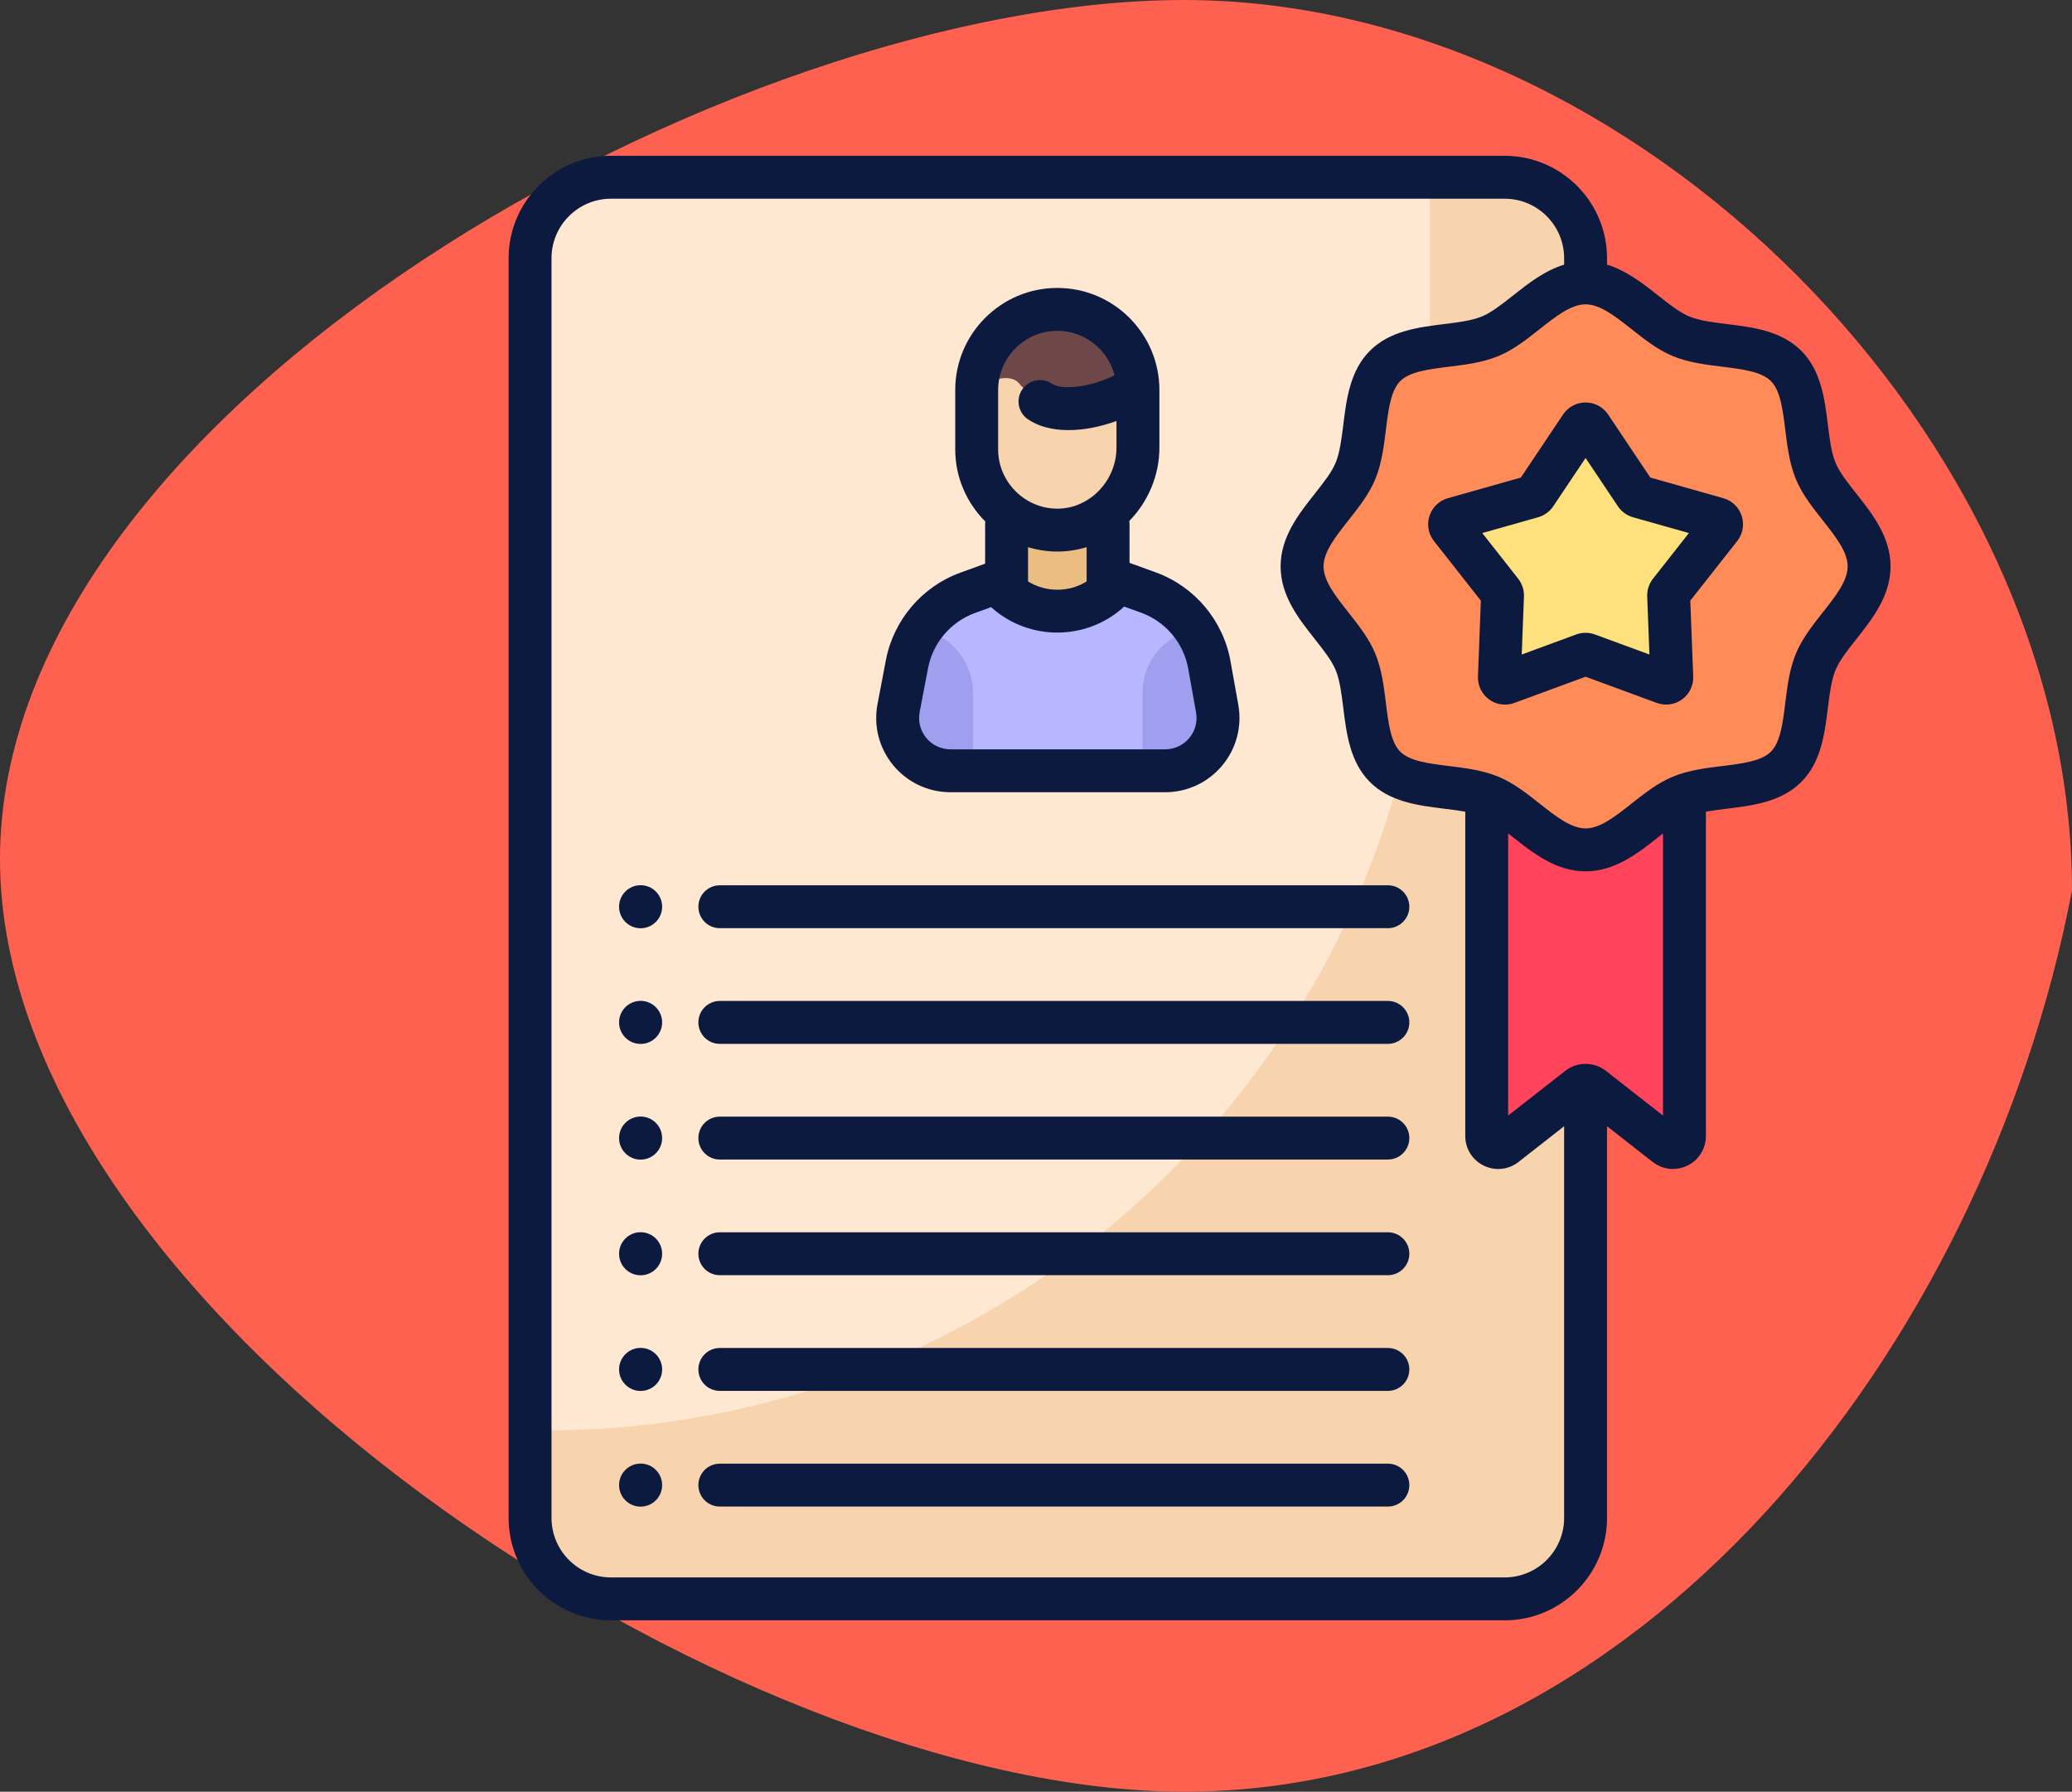 <svg width="133" height="115" viewBox="0 0 133 115" fill="none" xmlns="http://www.w3.org/2000/svg">
<rect x="0" y="0" width="133" height="115" fill="#333333" stroke="none"/>
<path d="M133 57.156C127.34 86.612 105.024 115 76 115C46.976 115 0 84.109 0 55.138C0 26.168 46.976 0 76 0C105.024 0 133 28.185 133 57.156Z" fill="#FF6150"/>
<path d="M96.582 102.623H39.219C36.35 102.623 34.024 100.297 34.024 97.428V16.572C34.024 13.703 36.35 11.377 39.219 11.377H96.582C99.451 11.377 101.777 13.703 101.777 16.572V97.428C101.777 100.297 99.451 102.623 96.582 102.623Z" fill="#FFE8D2"/>
<path d="M96.582 11.377H91.791V35.01C91.791 66.382 66.357 91.813 34.981 91.813H34.024V97.428C34.024 100.297 36.35 102.623 39.219 102.623H96.582C99.451 102.623 101.777 100.297 101.777 97.428V16.572C101.777 13.703 99.451 11.377 96.582 11.377Z" fill="#F7D4AD"/>
<path d="M74.758 49.473H60.978C58.849 49.473 57.247 47.534 57.647 45.444L58.189 42.616C58.344 41.805 58.659 41.049 59.106 40.384C59.811 39.325 60.846 38.498 62.083 38.049L67.907 35.937L73.687 38.033C74.93 38.485 75.969 39.318 76.676 40.386V40.387C77.129 41.068 77.445 41.841 77.594 42.672L78.097 45.484C78.469 47.563 76.871 49.473 74.758 49.473Z" fill="#B8B6FF"/>
<path d="M71.095 37.101L67.836 39.945L64.579 37.101V32.735H71.095V37.101Z" fill="#ECBD83"/>
<path d="M73.011 25.033V28.733C73.011 31.635 70.636 34.079 67.735 34.023C64.923 33.969 62.661 31.673 62.661 28.849V25.033C62.661 22.175 64.978 20.683 67.836 20.683C70.694 20.683 73.011 22.175 73.011 25.033Z" fill="#F7D4AD"/>
<path d="M62.456 44.476V49.472H60.978C58.849 49.472 57.247 47.534 57.647 45.444L58.189 42.616C58.344 41.805 58.659 41.049 59.106 40.384C61.018 40.766 62.456 42.453 62.456 44.476Z" fill="#A09EEF"/>
<path d="M74.758 49.473H73.334V44.476C73.334 42.457 74.768 40.771 76.676 40.387C77.129 41.068 77.445 41.841 77.594 42.672L78.097 45.484C78.469 47.563 76.871 49.473 74.758 49.473Z" fill="#A09EEF"/>
<path d="M73.011 24.78C72.817 24.929 72.673 25.036 72.673 25.036C72.307 25.247 71.909 25.441 71.482 25.613C69.541 26.389 67.644 26.418 66.726 25.775C66.726 25.775 65.767 25.06 65.408 24.603C65.049 24.146 63.908 24.031 62.961 25.036C62.862 25.141 62.761 25.21 62.66 25.25V25.036C62.66 22.176 64.978 19.858 67.839 19.858C69.269 19.858 70.564 20.438 71.5 21.375C72.382 22.255 72.947 23.451 73.011 24.78Z" fill="#6E4848"/>
<path d="M106.93 73.495L102.233 69.817C101.965 69.608 101.59 69.608 101.322 69.817L96.624 73.495C96.14 73.874 95.431 73.529 95.431 72.914V46.545C95.431 46.137 95.761 45.807 96.169 45.807H107.386C107.793 45.807 108.124 46.137 108.124 46.545V72.914C108.124 73.529 107.415 73.874 106.93 73.495Z" fill="#FF445C"/>
<path d="M119.972 36.353C119.972 38.67 117.392 40.458 116.556 42.473C115.69 44.562 116.217 47.643 114.643 49.217C113.068 50.791 109.987 50.263 107.898 51.13C105.883 51.965 104.095 54.545 101.778 54.545C99.46 54.545 97.672 51.965 95.657 51.13C93.568 50.263 90.487 50.791 88.912 49.217C87.338 47.643 87.865 44.562 86.999 42.473C86.163 40.458 83.583 38.67 83.583 36.353C83.583 34.035 86.163 32.247 86.999 30.232C87.865 28.143 87.338 25.062 88.913 23.488C90.487 21.914 93.568 22.442 95.657 21.576C97.672 20.74 99.46 18.16 101.778 18.16C104.095 18.16 105.883 20.74 107.898 21.576C109.987 22.442 113.068 21.914 114.643 23.488C116.217 25.062 115.69 28.143 116.556 30.232C117.392 32.247 119.972 34.035 119.972 36.353Z" fill="#FF8B59"/>
<path d="M102.079 27.371L104.995 31.727C105.043 31.799 105.115 31.851 105.198 31.875L110.243 33.302C110.491 33.372 110.588 33.672 110.429 33.874L107.187 37.994C107.133 38.062 107.106 38.146 107.109 38.232L107.311 43.471C107.321 43.729 107.065 43.914 106.823 43.825L101.903 42.015C101.822 41.985 101.733 41.985 101.652 42.015L96.732 43.825C96.49 43.914 96.235 43.729 96.245 43.471L96.446 38.232C96.449 38.146 96.422 38.062 96.368 37.994L93.126 33.874C92.967 33.672 93.064 33.372 93.312 33.302L98.357 31.875C98.44 31.851 98.512 31.799 98.56 31.727L101.477 27.371C101.62 27.157 101.935 27.157 102.079 27.371Z" fill="#FEE07D"/>
<path d="M63.234 36.179L61.645 36.755C59.191 37.644 57.361 39.791 56.867 42.357L56.328 45.184C56.059 46.584 56.425 48.018 57.334 49.117C58.243 50.218 59.583 50.849 61.011 50.849H74.79C76.207 50.849 77.54 50.227 78.449 49.14C79.357 48.055 79.735 46.634 79.486 45.242L78.983 42.43C78.516 39.823 76.68 37.642 74.189 36.738L72.504 36.127V33.643C72.504 33.574 72.497 33.506 72.487 33.439C73.716 32.187 74.421 30.48 74.421 28.734V25.033C74.421 21.42 71.481 18.481 67.868 18.481C64.255 18.481 61.316 21.42 61.316 25.033V28.849C61.316 30.644 62.056 32.283 63.246 33.473C63.239 33.529 63.234 33.586 63.234 33.643V36.179ZM76.271 42.915L76.774 45.727C76.88 46.315 76.72 46.915 76.337 47.373C75.952 47.832 75.389 48.095 74.79 48.095H61.01C60.407 48.095 59.841 47.829 59.457 47.364C59.073 46.9 58.919 46.295 59.032 45.702L59.572 42.876C59.883 41.258 61.037 39.904 62.583 39.344L63.624 38.967C63.65 38.993 63.676 39.02 63.705 39.045C64.891 40.083 66.38 40.602 67.869 40.601C69.356 40.601 70.844 40.084 72.031 39.048C72.074 39.011 72.113 38.971 72.151 38.929L73.249 39.327C74.82 39.897 75.977 41.271 76.271 42.915ZM64.07 25.033C64.07 22.939 65.773 21.235 67.868 21.235C69.635 21.235 71.121 22.45 71.543 24.088C71.365 24.174 71.184 24.256 70.998 24.33C69.305 25.008 67.937 24.918 67.546 24.644C66.924 24.208 66.065 24.358 65.628 24.981C65.192 25.604 65.343 26.462 65.965 26.899C66.638 27.37 67.55 27.606 68.592 27.606C69.539 27.606 70.591 27.41 71.666 27.021V28.733C71.666 29.786 71.231 30.817 70.472 31.561C70.121 31.906 69.718 32.173 69.286 32.357C69.255 32.369 69.225 32.381 69.196 32.395C68.752 32.571 68.278 32.659 67.793 32.646C65.74 32.607 64.07 30.903 64.07 28.849V25.033ZM67.74 35.4C67.782 35.401 67.824 35.401 67.866 35.401C68.512 35.401 69.145 35.304 69.75 35.118V37.321C68.602 38.028 67.135 38.028 65.989 37.319V35.122C66.546 35.29 67.133 35.388 67.74 35.4Z" fill="#0C1A40"/>
<path d="M46.205 74.424H89.087C89.847 74.424 90.464 73.808 90.464 73.047C90.464 72.286 89.847 71.67 89.087 71.67H46.205C45.444 71.67 44.828 72.286 44.828 73.047C44.828 73.808 45.444 74.424 46.205 74.424Z" fill="#0C1A40"/>
<path d="M46.205 81.848H89.087C89.847 81.848 90.464 81.232 90.464 80.471C90.464 79.711 89.847 79.094 89.087 79.094H46.205C45.444 79.094 44.828 79.711 44.828 80.471C44.828 81.232 45.444 81.848 46.205 81.848Z" fill="#0C1A40"/>
<path d="M46.205 89.273H89.087C89.847 89.273 90.464 88.657 90.464 87.896C90.464 87.135 89.847 86.519 89.087 86.519H46.205C45.444 86.519 44.828 87.135 44.828 87.896C44.828 88.657 45.444 89.273 46.205 89.273Z" fill="#0C1A40"/>
<path d="M46.205 96.698H89.087C89.847 96.698 90.464 96.081 90.464 95.321C90.464 94.56 89.847 93.944 89.087 93.944H46.205C45.444 93.944 44.828 94.56 44.828 95.321C44.828 96.081 45.444 96.698 46.205 96.698Z" fill="#0C1A40"/>
<path d="M44.828 58.198C44.828 58.958 45.444 59.575 46.205 59.575H89.087C89.847 59.575 90.464 58.958 90.464 58.198C90.464 57.437 89.847 56.821 89.087 56.821H46.205C45.444 56.821 44.828 57.437 44.828 58.198Z" fill="#0C1A40"/>
<path d="M46.205 66.999H89.087C89.847 66.999 90.464 66.383 90.464 65.622C90.464 64.862 89.847 64.245 89.087 64.245H46.205C45.444 64.245 44.828 64.862 44.828 65.622C44.828 66.383 45.444 66.999 46.205 66.999Z" fill="#0C1A40"/>
<path d="M41.12 74.429C41.883 74.429 42.502 73.81 42.502 73.047C42.502 72.284 41.883 71.665 41.12 71.665C40.357 71.665 39.738 72.284 39.738 73.047C39.738 73.81 40.357 74.429 41.12 74.429Z" fill="#0C1A40"/>
<path d="M41.12 59.58C41.883 59.58 42.502 58.961 42.502 58.198C42.502 57.434 41.883 56.816 41.12 56.816C40.357 56.816 39.738 57.434 39.738 58.198C39.738 58.961 40.357 59.58 41.12 59.58Z" fill="#0C1A40"/>
<path d="M41.12 67.004C41.883 67.004 42.502 66.386 42.502 65.622C42.502 64.859 41.883 64.24 41.12 64.24C40.357 64.24 39.738 64.859 39.738 65.622C39.738 66.386 40.357 67.004 41.12 67.004Z" fill="#0C1A40"/>
<path d="M41.12 81.853C41.883 81.853 42.502 81.235 42.502 80.471C42.502 79.708 41.883 79.089 41.12 79.089C40.357 79.089 39.738 79.708 39.738 80.471C39.738 81.235 40.357 81.853 41.12 81.853Z" fill="#0C1A40"/>
<path d="M41.12 89.278C41.883 89.278 42.502 88.659 42.502 87.896C42.502 87.133 41.883 86.514 41.12 86.514C40.357 86.514 39.738 87.133 39.738 87.896C39.738 88.659 40.357 89.278 41.12 89.278Z" fill="#0C1A40"/>
<path d="M41.12 96.703C41.883 96.703 42.502 96.084 42.502 95.321C42.502 94.557 41.883 93.939 41.12 93.939C40.357 93.939 39.738 94.557 39.738 95.321C39.738 96.084 40.357 96.703 41.12 96.703Z" fill="#0C1A40"/>
<path d="M119.159 31.686C118.603 30.983 118.078 30.319 117.824 29.707C117.55 29.046 117.442 28.173 117.328 27.248C117.128 25.629 116.901 23.793 115.62 22.512C114.339 21.231 112.503 21.004 110.883 20.804C109.958 20.69 109.085 20.582 108.424 20.308C107.812 20.054 107.148 19.529 106.444 18.973C105.477 18.209 104.412 17.369 103.154 16.988V16.572C103.154 12.948 100.206 10 96.582 10H39.219C35.595 10 32.647 12.948 32.647 16.572V21.887C32.647 22.647 33.263 23.264 34.024 23.264C34.784 23.264 35.401 22.647 35.401 21.887V16.572C35.401 14.466 37.114 12.754 39.219 12.754H96.582C98.687 12.754 100.4 14.466 100.4 16.572V16.988C99.142 17.37 98.078 18.209 97.111 18.974C96.407 19.529 95.743 20.054 95.131 20.308C94.47 20.582 93.597 20.69 92.672 20.804C91.052 21.004 89.216 21.231 87.935 22.512C86.654 23.793 86.427 25.629 86.227 27.248C86.112 28.173 86.005 29.046 85.731 29.707C85.477 30.319 84.952 30.983 84.396 31.686C83.367 32.988 82.201 34.464 82.201 36.353C82.201 38.242 83.367 39.717 84.396 41.019C84.952 41.722 85.477 42.387 85.731 42.999C86.005 43.66 86.112 44.533 86.227 45.458C86.427 47.077 86.654 48.913 87.935 50.194C89.216 51.475 91.052 51.702 92.672 51.902C93.155 51.962 93.623 52.02 94.055 52.101V72.914C94.055 73.73 94.51 74.459 95.243 74.815C95.976 75.173 96.83 75.082 97.473 74.579L100.4 72.287V97.428C100.4 99.534 98.687 101.246 96.582 101.246H39.219C37.114 101.246 35.401 99.534 35.401 97.428V17.95C35.401 17.189 34.784 16.573 34.024 16.573C33.263 16.573 32.647 17.189 32.647 17.95V97.428C32.647 101.052 35.595 104 39.219 104H96.582C100.206 104 103.154 101.052 103.154 97.428V72.287L106.081 74.579C106.463 74.878 106.92 75.031 107.383 75.031C107.698 75.031 108.015 74.96 108.312 74.815C109.046 74.458 109.501 73.73 109.501 72.914V51.548C109.501 50.787 108.885 50.171 108.124 50.171C107.364 50.171 106.747 50.787 106.747 51.548V71.603L103.087 68.737C102.717 68.444 102.252 68.283 101.777 68.283C101.302 68.283 100.837 68.444 100.473 68.732L96.808 71.601V53.495C96.908 53.573 97.009 53.652 97.11 53.732C98.412 54.761 99.888 55.926 101.777 55.926C103.666 55.926 105.142 54.761 106.444 53.732C107.147 53.177 107.812 52.652 108.424 52.398C109.085 52.124 109.958 52.016 110.883 51.902C112.502 51.702 114.338 51.475 115.62 50.194C116.901 48.913 117.128 47.077 117.328 45.457C117.442 44.533 117.55 43.66 117.824 42.999C118.078 42.387 118.603 41.722 119.159 41.019C120.188 39.717 121.353 38.242 121.353 36.353C121.353 34.464 120.187 32.988 119.159 31.686ZM116.998 39.312C116.35 40.131 115.68 40.979 115.28 41.944C114.863 42.95 114.727 44.053 114.595 45.119C114.435 46.413 114.284 47.635 113.673 48.246C113.061 48.857 111.839 49.008 110.545 49.168C109.479 49.3 108.376 49.436 107.37 49.854C106.405 50.254 105.557 50.923 104.737 51.571C103.695 52.394 102.71 53.172 101.778 53.172C100.845 53.172 99.861 52.395 98.818 51.571C97.998 50.923 97.151 50.254 96.186 49.854C96.119 49.826 96.051 49.803 95.984 49.778C95.937 49.757 95.888 49.738 95.839 49.723C94.929 49.406 93.955 49.285 93.01 49.168C91.716 49.008 90.494 48.857 89.882 48.246C89.271 47.635 89.12 46.413 88.96 45.12C88.828 44.053 88.692 42.95 88.275 41.944C87.874 40.979 87.205 40.131 86.557 39.312C85.734 38.269 84.956 37.285 84.956 36.353C84.956 35.421 85.734 34.436 86.557 33.394C87.205 32.574 87.875 31.727 88.275 30.762C88.692 29.755 88.828 28.653 88.96 27.586C89.12 26.293 89.271 25.071 89.882 24.459C90.494 23.848 91.716 23.697 93.01 23.537C94.076 23.405 95.179 23.269 96.186 22.852C97.151 22.452 97.998 21.782 98.818 21.134C99.858 20.312 100.841 19.536 101.772 19.533L101.777 19.534L101.783 19.533C102.714 19.536 103.697 20.312 104.737 21.134C105.557 21.782 106.404 22.452 107.369 22.852C108.376 23.269 109.479 23.405 110.545 23.537C111.839 23.697 113.061 23.848 113.673 24.459C114.284 25.071 114.435 26.293 114.595 27.586C114.727 28.653 114.863 29.755 115.28 30.762C115.68 31.727 116.35 32.574 116.998 33.394C117.821 34.436 118.599 35.421 118.599 36.353C118.599 37.285 117.822 38.269 116.998 39.312Z" fill="#0C1A40"/>
<path d="M110.618 31.977L105.932 30.651L103.223 26.605C102.899 26.122 102.359 25.833 101.778 25.833C101.196 25.833 100.656 26.122 100.332 26.605L97.623 30.651L92.937 31.977C92.377 32.136 91.936 32.56 91.757 33.114C91.577 33.666 91.684 34.27 92.044 34.726L95.055 38.553L94.869 43.417C94.846 43.999 95.113 44.55 95.584 44.892C95.886 45.111 96.244 45.225 96.606 45.225C96.808 45.225 97.011 45.189 97.207 45.117L101.777 43.436L106.347 45.117C106.893 45.318 107.5 45.234 107.97 44.892C108.441 44.55 108.708 43.999 108.686 43.418L108.499 38.552L111.511 34.726C111.87 34.269 111.978 33.666 111.798 33.113C111.619 32.56 111.178 32.135 110.618 31.977ZM106.104 37.144C105.849 37.468 105.718 37.873 105.733 38.285L105.876 42.01L102.378 40.723C101.991 40.58 101.564 40.58 101.177 40.722L97.678 42.01L97.822 38.284C97.837 37.873 97.705 37.468 97.45 37.143L95.145 34.214L98.733 33.199C99.129 33.087 99.474 32.836 99.704 32.493L101.777 29.396L103.851 32.493C104.08 32.836 104.425 33.087 104.823 33.2L108.409 34.214L106.104 37.144Z" fill="#0C1A40"/>
</svg>
